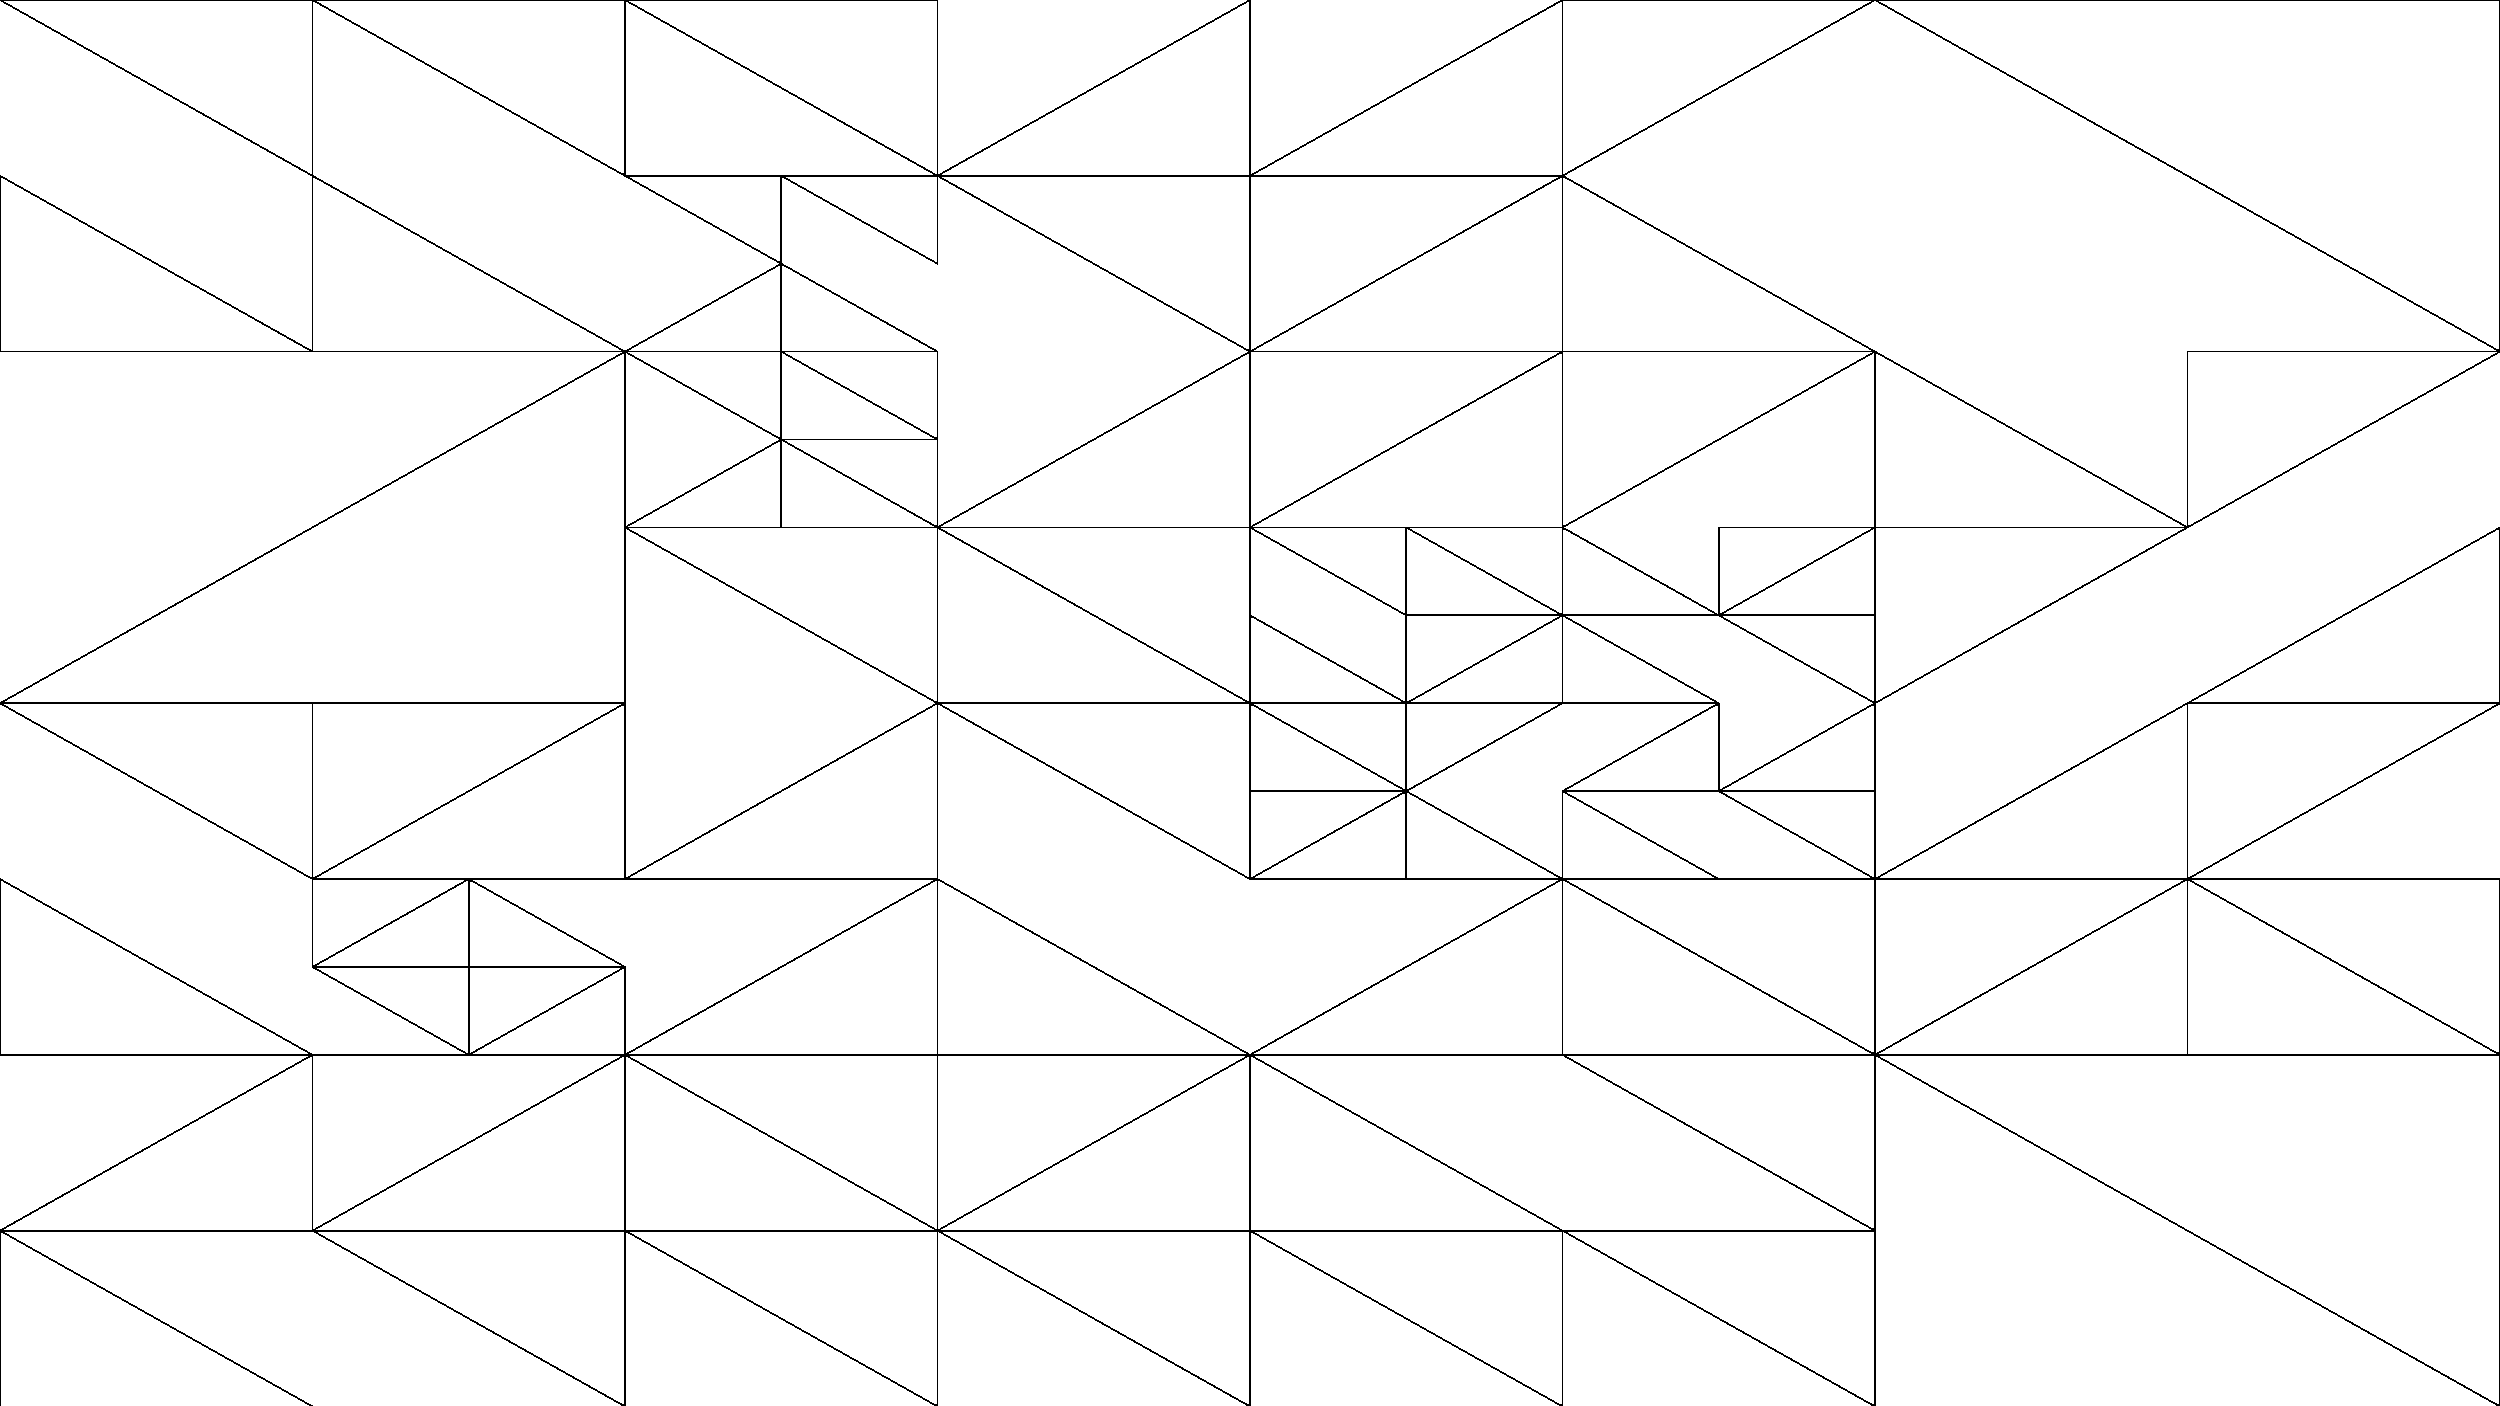 <svg xmlns="http://www.w3.org/2000/svg" version="1.1" xmlns:xlink="http://www.w3.org/1999/xlink" xmlns:svgjs="http://svgjs.dev/svgjs" viewBox="0 0 1422 800"><g shape-rendering="crispEdges" stroke-linejoin="round" fill="none" stroke-width="1" stroke="hsl(220, 62%, 45%)"><polygon points="1422,200 1422,0 1066.5,0"></polygon><polygon points="888.75,100 888.75,0 1066.5,0"></polygon><polygon points="711,100 888.75,0 888.75,100"></polygon><polygon points="888.75,200 888.75,100 711,200"></polygon><polygon points="888.75,200 1066.5,200 888.75,100"></polygon><polygon points="1066.5,200 888.75,300 888.75,200"></polygon><polygon points="711,300 888.75,200 888.75,300"></polygon><polygon points="888.75,300 888.75,350 799.875,300"></polygon><polygon points="711,300 799.875,350 799.875,300"></polygon><polygon points="711,400 711,350 799.875,400"></polygon><polygon points="799.875,350 799.875,400 888.75,350"></polygon><polygon points="1066.5,300 977.625,300 977.625,350"></polygon><polygon points="977.625,350 888.75,350 888.75,300"></polygon><polygon points="888.75,350 888.75,400 977.625,400"></polygon><polygon points="1066.5,350 1066.5,400 977.625,350"></polygon><polygon points="1422,200 1244.25,300 1244.25,200"></polygon><polygon points="1066.5,200 1244.25,300 1066.5,300"></polygon><polygon points="1244.25,300 1066.5,400 1066.5,300"></polygon><polygon points="1422,400 1422,300 1244.25,400"></polygon><polygon points="711,0 533.25,100 711,100"></polygon><polygon points="533.25,100 355.5,0 533.25,0"></polygon><polygon points="533.25,100 444.375,100 533.25,150"></polygon><polygon points="355.5,100 444.375,150 444.375,100"></polygon><polygon points="444.375,150 355.5,200 444.375,200"></polygon><polygon points="444.375,200 533.25,200 444.375,150"></polygon><polygon points="711,200 533.25,100 711,100"></polygon><polygon points="355.5,0 355.5,100 177.75,0"></polygon><polygon points="177.75,0 177.75,100 0,0"></polygon><polygon points="177.75,200 0,100 0,200"></polygon><polygon points="355.5,200 177.75,100 177.75,200"></polygon><polygon points="355.5,200 0,400 355.5,400"></polygon><polygon points="711,300 711,200 533.25,300"></polygon><polygon points="444.375,200 533.25,250 533.25,200"></polygon><polygon points="355.5,200 444.375,250 444.375,200"></polygon><polygon points="444.375,300 444.375,250 355.5,300"></polygon><polygon points="444.375,250 533.25,250 533.25,300"></polygon><polygon points="533.25,300 355.5,300 533.25,400"></polygon><polygon points="711,300 711,400 533.25,300"></polygon><polygon points="711,400 533.25,400 711,500"></polygon><polygon points="533.25,400 355.5,500 533.25,500"></polygon><polygon points="533.25,500 533.25,600 355.5,600"></polygon><polygon points="711,600 533.25,500 533.25,600"></polygon><polygon points="177.75,500 355.5,400 355.5,500"></polygon><polygon points="177.75,400 177.75,500 0,400"></polygon><polygon points="0,500 0,600 177.75,600"></polygon><polygon points="266.625,500 266.625,550 355.5,550"></polygon><polygon points="177.75,500 177.75,550 266.625,500"></polygon><polygon points="266.625,600 266.625,550 177.75,550"></polygon><polygon points="355.5,550 355.5,600 266.625,600"></polygon><polygon points="177.75,700 355.5,600 177.75,600"></polygon><polygon points="177.75,600 177.75,700 0,700"></polygon><polygon points="177.75,800 0,700 0,800"></polygon><polygon points="355.5,700 177.75,700 355.5,800"></polygon><polygon points="533.25,700 533.25,600 711,600"></polygon><polygon points="533.25,700 355.5,700 355.5,600"></polygon><polygon points="533.25,700 533.25,800 355.5,700"></polygon><polygon points="533.25,700 711,800 711,700"></polygon><polygon points="1244.25,400 1244.25,500 1422,400"></polygon><polygon points="1244.25,400 1244.25,500 1066.5,500"></polygon><polygon points="1066.5,600 1244.25,600 1244.25,500"></polygon><polygon points="1422,500 1422,600 1244.25,500"></polygon><polygon points="1066.5,400 1066.5,450 977.625,450"></polygon><polygon points="977.625,450 977.625,400 888.75,450"></polygon><polygon points="977.625,500 888.75,500 888.75,450"></polygon><polygon points="1066.5,500 1066.5,450 977.625,450"></polygon><polygon points="799.875,400 799.875,450 888.75,400"></polygon><polygon points="711,400 799.875,450 711,450"></polygon><polygon points="799.875,500 711,500 799.875,450"></polygon><polygon points="799.875,500 888.75,500 799.875,450"></polygon><polygon points="888.75,500 888.75,600 711,600"></polygon><polygon points="1066.5,500 1066.5,600 888.75,500"></polygon><polygon points="1066.5,700 1066.5,600 888.75,600"></polygon><polygon points="711,600 711,700 888.75,700"></polygon><polygon points="888.75,700 888.75,800 711,700"></polygon><polygon points="1066.5,700 888.75,700 1066.5,800"></polygon><polygon points="1422,600 1066.5,600 1422,800"></polygon></g><g fill="hsl(220, 62%, 45%)" stroke-width="3" stroke="hsl(220, 43%, 13%)"></g></svg>